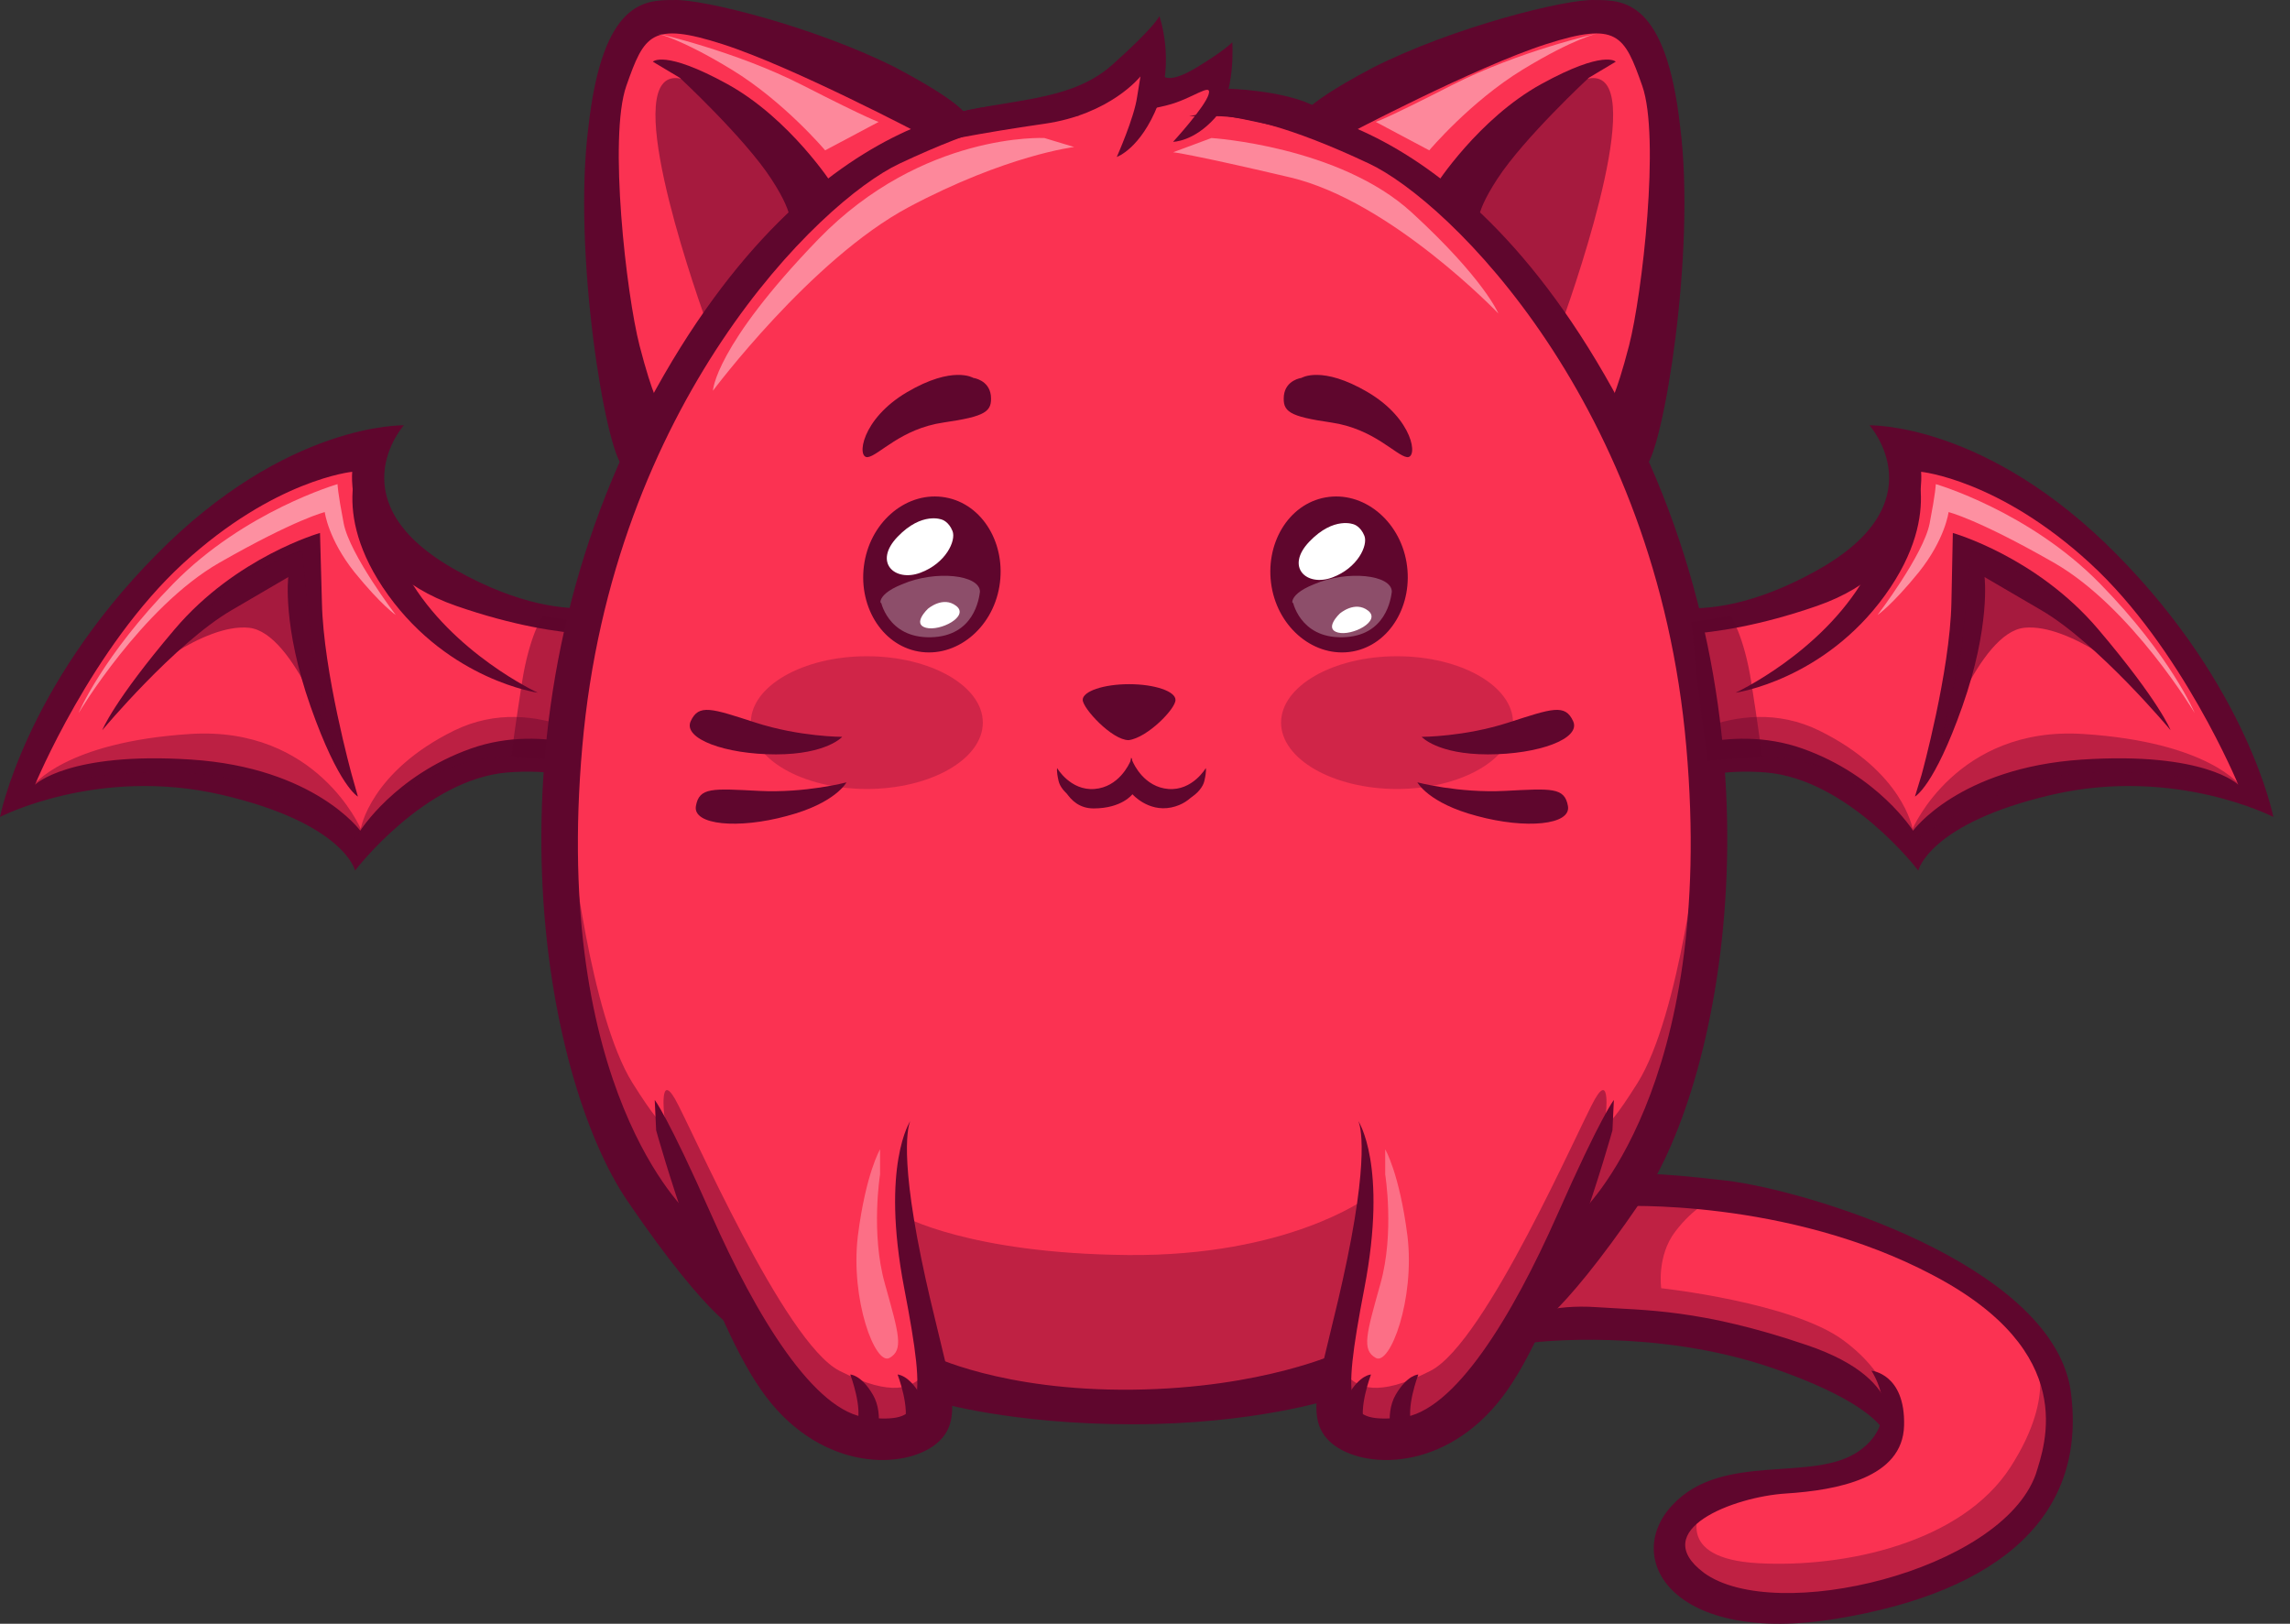 <svg width="55" height="39" viewBox="0 0 55 39" fill="none" xmlns="http://www.w3.org/2000/svg">
<rect x="0" y="0" width="55" height="39" fill="#333333" stroke="none"/>
<path d="M15.498 14.771C15.498 14.771 15.156 16.399 15.043 17.47C14.929 18.529 14.963 18.574 14.963 18.574C14.963 18.574 12.723 17.663 10.984 18.46C9.244 19.258 8.675 20.248 8.675 20.248C8.675 20.248 6.254 18.392 3.638 18.54C1.023 18.688 0.455 19.144 0.455 19.144C0.455 19.144 1.512 15.989 3.832 13.644C6.14 11.286 9.028 10.762 9.028 10.762C9.028 10.762 8.687 12.619 10.586 13.837C12.484 15.056 14.906 14.748 14.906 14.748L15.498 14.771Z" fill="#FB3252"/>
<path d="M15.452 14.247C15.452 14.247 13.94 15.352 10.984 13.712C8.027 12.083 9.699 10.216 9.699 10.216C9.699 10.216 6.89 10.136 3.752 13.325C0.603 16.513 0 19.622 0 19.622C0 19.622 2.354 18.403 5.31 19.087C8.266 19.77 8.528 20.909 8.528 20.909C8.528 20.909 10.199 18.711 12.2 18.552C14.213 18.403 14.895 19.235 14.895 19.235L14.861 18.21C14.861 18.21 13.121 17.333 11.302 17.982C9.483 18.631 8.653 19.952 8.653 19.952C8.653 19.952 7.55 18.438 4.594 18.244C1.637 18.05 0.841 18.848 0.841 18.848C0.841 18.848 2.206 15.545 4.4 13.53C6.595 11.514 8.459 11.332 8.459 11.332C8.459 11.332 8.232 13.609 10.961 14.554C13.69 15.5 15.247 15.204 15.247 15.204L15.452 14.247Z" fill="#5F062D"/>
<path d="M12.916 16.638C12.916 16.638 10.87 15.693 9.812 13.871C8.755 12.049 8.982 11.366 8.982 11.366L8.721 10.876C8.721 10.876 7.845 12.243 9.323 14.293C10.802 16.342 12.916 16.638 12.916 16.638Z" fill="#5F062D"/>
<path d="M8.448 18.608C8.448 18.608 7.766 16.137 7.732 14.475C7.686 12.801 7.686 12.801 7.686 12.801C7.686 12.801 5.674 13.37 4.196 15.113C2.717 16.855 2.456 17.538 2.456 17.538C2.456 17.538 4.196 15.454 5.56 14.657C6.924 13.86 6.924 13.86 6.924 13.86C6.924 13.86 6.777 15.033 7.459 16.969C8.141 18.904 8.596 19.132 8.596 19.132L8.448 18.608Z" fill="#5F062D"/>
<path d="M8.027 18.039C8.027 18.039 7.084 15.192 5.981 15.078C4.878 14.965 3.286 16.331 3.286 16.331C3.286 16.331 5.185 14.247 6.163 13.712C7.152 13.177 7.266 13.256 7.266 13.256L7.493 15.614L8.027 18.039Z" fill="#5F062D" fill-opacity="0.54"/>
<path d="M14.849 18.119C14.849 18.119 12.916 16.559 10.904 17.549C8.891 18.54 8.664 19.907 8.664 19.907C8.664 19.907 7.607 17.436 4.571 17.629C1.535 17.823 0.785 18.882 0.785 18.882C0.785 18.882 4.343 18.119 6.208 18.916C8.061 19.713 8.516 20.134 8.516 20.134C8.516 20.134 9.96 18.198 12.268 18.164C14.577 18.13 14.884 18.7 14.884 18.7L14.849 18.119Z" fill="#5F062D" fill-opacity="0.41"/>
<path d="M9.505 14.771C9.505 14.771 8.403 13.325 8.255 12.573C8.107 11.81 8.107 11.628 8.107 11.628C8.107 11.628 5.867 12.277 4.161 14.019C2.456 15.762 1.887 17.128 1.887 17.128C1.887 17.128 3.4 14.589 5.264 13.518C7.118 12.459 7.8 12.3 7.8 12.3C7.8 12.3 7.88 12.949 8.516 13.746C9.164 14.543 9.505 14.771 9.505 14.771Z" fill="white" fill-opacity="0.46"/>
<path d="M13.03 14.794C13.03 14.794 12.712 15.283 12.541 16.365C12.371 17.447 12.28 18.164 12.28 18.164L13.587 18.278C13.587 18.278 13.849 16.422 13.906 15.682C13.963 14.942 13.997 14.942 13.997 14.942L13.03 14.794Z" fill="#5F062D" fill-opacity="0.46"/>
<path d="M39.102 14.771C39.102 14.771 39.443 16.399 39.557 17.47C39.67 18.529 39.636 18.574 39.636 18.574C39.636 18.574 41.876 17.663 43.616 18.46C45.356 19.258 45.924 20.248 45.924 20.248C45.924 20.248 48.346 18.392 50.961 18.54C53.576 18.688 54.145 19.144 54.145 19.144C54.145 19.144 53.087 15.989 50.768 13.644C48.46 11.286 45.572 10.762 45.572 10.762C45.572 10.762 45.913 12.619 44.014 13.837C42.115 15.056 39.693 14.748 39.693 14.748L39.102 14.771Z" fill="#FB3252"/>
<path d="M39.148 14.247C39.148 14.247 40.66 15.352 43.616 13.712C46.572 12.083 44.901 10.216 44.901 10.216C44.901 10.216 47.709 10.136 50.847 13.325C53.997 16.513 54.6 19.622 54.6 19.622C54.6 19.622 52.246 18.403 49.29 19.087C46.334 19.77 46.072 20.909 46.072 20.909C46.072 20.909 44.401 18.711 42.399 18.552C40.387 18.403 39.705 19.235 39.705 19.235L39.739 18.21C39.739 18.21 41.478 17.333 43.298 17.982C45.117 18.631 45.947 19.952 45.947 19.952C45.947 19.952 47.05 18.438 50.006 18.244C52.962 18.05 53.758 18.848 53.758 18.848C53.758 18.848 52.394 15.545 50.199 13.53C48.005 11.514 46.14 11.332 46.14 11.332C46.14 11.332 46.368 13.609 43.639 14.554C40.91 15.5 39.352 15.204 39.352 15.204L39.148 14.247Z" fill="#5F062D"/>
<path d="M41.683 16.638C41.683 16.638 43.73 15.693 44.787 13.871C45.845 12.049 45.617 11.366 45.617 11.366L45.879 10.876C45.879 10.876 46.754 12.243 45.276 14.293C43.798 16.342 41.683 16.638 41.683 16.638Z" fill="#5F062D"/>
<path d="M46.152 18.608C46.152 18.608 46.834 16.137 46.868 14.475C46.902 12.801 46.902 12.801 46.902 12.801C46.902 12.801 48.915 13.37 50.393 15.113C51.871 16.855 52.132 17.538 52.132 17.538C52.132 17.538 50.393 15.454 49.028 14.657C47.664 13.86 47.664 13.86 47.664 13.86C47.664 13.86 47.812 15.033 47.13 16.969C46.447 18.904 45.992 19.132 45.992 19.132L46.152 18.608Z" fill="#5F062D"/>
<path d="M46.572 18.039C46.572 18.039 47.516 15.192 48.619 15.078C49.722 14.965 51.314 16.331 51.314 16.331C51.314 16.331 49.415 14.247 48.437 13.712C47.448 13.177 47.334 13.256 47.334 13.256L47.107 15.614L46.572 18.039Z" fill="#5F062D" fill-opacity="0.54"/>
<path d="M39.75 18.119C39.75 18.119 41.683 16.559 43.696 17.549C45.708 18.54 45.936 19.907 45.936 19.907C45.936 19.907 46.993 17.436 50.029 17.629C53.065 17.823 53.815 18.882 53.815 18.882C53.815 18.882 50.256 18.119 48.392 18.916C46.538 19.713 46.084 20.134 46.084 20.134C46.084 20.134 44.639 18.198 42.331 18.164C40.023 18.13 39.716 18.7 39.716 18.7L39.75 18.119Z" fill="#5F062D" fill-opacity="0.41"/>
<path d="M45.094 14.771C45.094 14.771 46.197 13.325 46.345 12.573C46.493 11.81 46.493 11.628 46.493 11.628C46.493 11.628 48.733 12.277 50.438 14.019C52.144 15.762 52.712 17.128 52.712 17.128C52.712 17.128 51.2 14.589 49.335 13.518C47.482 12.459 46.8 12.3 46.8 12.3C46.8 12.3 46.72 12.949 46.083 13.746C45.435 14.543 45.094 14.771 45.094 14.771Z" fill="white" fill-opacity="0.46"/>
<path d="M22.468 33.071C22.468 33.071 22.468 35.234 20.387 34.437C18.306 33.64 17.396 30.566 17.396 30.566C17.396 30.566 14.099 28.709 13.61 22.708C13.121 16.707 14.372 13.518 14.372 13.518L15.316 10.979C15.316 10.979 14.258 6.162 14.486 3.122C14.713 0.081 15.736 0.24 17.749 0.696C19.761 1.151 22.558 2.974 22.558 2.974C22.558 2.974 25.321 2.825 26.311 2.176C27.3 1.527 27.641 1.117 27.641 1.117V2.324C27.641 2.324 28.403 2.062 28.858 1.869C29.312 1.675 29.312 1.675 29.312 1.675L29.233 2.438C29.233 2.438 30.336 2.404 30.904 2.666C31.473 2.928 31.814 2.928 31.814 2.928C31.814 2.928 37.419 -0.522 38.897 0.502C40.376 1.527 40.069 6.914 39.773 8.622C39.466 10.33 39.17 10.933 39.17 10.933C39.17 10.933 41.478 15.83 40.989 21.262C40.501 26.694 39.057 28.55 39.057 28.55C39.057 28.55 45.617 28.47 48.494 31.625C51.37 34.779 48.153 37.854 44.855 38.229C41.558 38.605 40.614 38.423 40.273 37.056C39.932 35.69 42.286 35.61 43.423 35.462C44.56 35.314 45.322 34.859 45.435 34.244C45.549 33.64 44.412 33.139 44.412 33.139C44.412 33.139 41.831 32.035 39.557 31.852C37.283 31.659 36.635 31.773 36.635 31.773C36.635 31.773 35.577 33.97 33.531 34.506C31.484 35.041 31.973 33.105 31.973 33.105C31.973 33.105 28.596 34.13 25.913 33.754C23.195 33.378 22.468 33.071 22.468 33.071Z" fill="#FB3252"/>
<path d="M19.625 4.795C19.625 4.795 17.01 1.949 15.986 1.573C14.963 1.197 14.815 1.949 14.815 1.949C14.815 1.949 14.167 4.374 14.668 6.993C15.156 9.612 15.657 10.148 15.657 10.148C15.657 10.148 16.907 7.87 18.01 6.583C19.113 5.296 19.625 4.795 19.625 4.795Z" fill="#FB3252"/>
<path d="M34.747 4.795C34.747 4.795 37.362 1.949 38.386 1.573C39.409 1.197 39.557 1.949 39.557 1.949C39.557 1.949 40.205 4.374 39.705 6.993C39.216 9.612 38.715 10.148 38.715 10.148C38.715 10.148 37.465 7.87 36.362 6.583C35.259 5.296 34.747 4.795 34.747 4.795Z" fill="#FB3252"/>
<path d="M20.819 18.95C19.284 18.95 18.033 18.233 18.033 17.356C18.033 16.479 19.284 15.762 20.819 15.762C22.354 15.762 23.605 16.479 23.605 17.356C23.605 18.233 22.354 18.95 20.819 18.95Z" fill="#5F062D" fill-opacity="0.27"/>
<path d="M33.553 18.95C32.018 18.95 30.768 18.233 30.768 17.356C30.768 16.479 32.018 15.762 33.553 15.762C35.088 15.762 36.339 16.479 36.339 17.356C36.339 18.233 35.088 18.95 33.553 18.95Z" fill="#5F062D" fill-opacity="0.27"/>
<path d="M45.469 34.016C45.469 34.016 45.504 33.105 44.276 32.194C43.048 31.283 39.898 30.941 39.898 30.941C39.898 30.941 39.784 30.167 40.239 29.575C40.694 28.983 41.092 28.835 41.092 28.835L39.295 28.686C39.295 28.686 37.783 30.372 37.476 30.713C37.169 31.055 36.908 31.716 36.908 31.716C36.908 31.716 41.683 31.773 43.48 32.74C45.276 33.708 45.469 34.016 45.469 34.016Z" fill="#5F062D" fill-opacity="0.39"/>
<path d="M13.713 20.123C13.713 20.123 14.167 24.371 15.191 26.01C16.214 27.639 15.952 26.773 15.952 26.773C15.952 26.773 15.839 25.748 16.214 26.398C16.589 27.047 18.829 32.239 20.159 32.923C21.49 33.606 21.899 33.264 22.092 33.116C22.286 32.968 22.286 32.968 22.286 32.968C22.286 32.968 22.479 34.562 21.069 34.483C19.671 34.403 18.079 32.012 17.51 31.067C16.942 30.121 16.942 30.121 16.942 30.121C16.942 30.121 15.35 29.096 14.099 25.304C12.848 21.512 13.496 19.121 13.496 19.121L13.713 20.123Z" fill="#5F062D" fill-opacity="0.45"/>
<path d="M40.808 20.123C40.808 20.123 40.353 24.371 39.33 26.011C38.306 27.639 38.568 26.773 38.568 26.773C38.568 26.773 38.681 25.748 38.306 26.398C37.931 27.047 35.691 32.239 34.361 32.923C33.03 33.606 32.621 33.264 32.428 33.116C32.234 32.968 32.234 32.968 32.234 32.968C32.234 32.968 32.041 34.562 33.451 34.483C34.85 34.403 36.441 32.012 37.01 31.067C37.578 30.121 37.578 30.121 37.578 30.121C37.578 30.121 39.17 29.096 40.421 25.304C41.672 21.512 41.024 19.121 41.024 19.121L40.808 20.123Z" fill="#5F062D" fill-opacity="0.45"/>
<path d="M21.672 29.199C21.672 29.199 23.263 30.11 27.095 30.144C30.927 30.178 32.814 28.777 32.814 28.777C32.814 28.777 32.132 32.991 31.711 33.184C31.291 33.378 28.607 33.788 25.878 33.606C23.15 33.412 22.433 33.036 22.433 33.036L21.751 29.996L21.672 29.199Z" fill="#5F062D" fill-opacity="0.39"/>
<path d="M40.864 36.236C40.864 36.236 40.148 37.432 42.229 37.546C44.31 37.66 47.118 37.056 48.289 35.234C49.46 33.412 48.835 32.467 48.835 32.467C48.835 32.467 50.234 34.745 48.403 36.623C46.572 38.502 42.775 39.072 41.012 38.104C39.25 37.136 40.501 36.191 40.501 36.191L40.864 36.236Z" fill="#5F062D" fill-opacity="0.39"/>
<path d="M19.511 4.909C19.511 4.909 16.635 1.072 15.907 2.028C15.191 2.973 17.044 7.95 17.044 7.95L18.602 6.014L19.363 5.297L19.511 4.909Z" fill="#5F062D" fill-opacity="0.54"/>
<path d="M34.975 4.909C34.975 4.909 37.852 1.072 38.579 2.028C39.295 2.973 37.442 7.95 37.442 7.95L35.884 6.014L35.123 5.297L34.975 4.909Z" fill="#5F062D" fill-opacity="0.54"/>
<path d="M24.548 2.518C24.548 2.518 19.659 2.028 15.566 9.692C11.473 17.356 13.03 25.862 15.077 28.857C17.123 31.852 17.806 32.011 17.806 32.011L16.521 29.13C16.521 29.13 13.258 26.17 13.985 17.936C14.702 9.703 19.67 4.841 21.603 3.93C23.536 3.019 24.639 2.791 25.276 2.791C25.924 2.791 25.924 2.791 25.924 2.791L24.548 2.518Z" fill="#5F062D"/>
<path d="M15.759 27.149C15.759 27.149 17.044 31.784 18.408 33.56C19.773 35.348 21.74 35.303 22.502 34.665C23.263 34.016 22.695 32.991 22.126 30.224C21.558 27.457 21.865 26.921 21.865 26.921C21.865 26.921 21.149 27.98 21.717 30.941C22.286 33.902 22.138 34.164 20.842 34.05C19.557 33.936 18.147 31.579 17.089 29.188C16.032 26.796 15.725 26.42 15.725 26.42L15.759 27.149Z" fill="#5F062D"/>
<path d="M20.421 33.014C20.421 33.014 20.739 33.845 20.569 34.244C20.398 34.642 20.398 34.642 20.398 34.642L21.023 34.676C21.023 34.676 21.251 33.993 20.967 33.503C20.682 33.014 20.421 33.014 20.421 33.014Z" fill="#5F062D"/>
<path d="M21.558 33.014C21.558 33.014 21.876 33.845 21.706 34.244C21.535 34.642 21.535 34.642 21.535 34.642L22.161 34.676C22.161 34.676 22.388 33.993 22.104 33.503C21.82 33.014 21.558 33.014 21.558 33.014Z" fill="#5F062D"/>
<path d="M14.963 11.207C14.542 10.831 13.746 6.048 14.133 3.042C14.474 0.001 15.498 0.001 16.18 0.001C16.862 -0.033 19.591 0.65 21.524 1.63C23.457 2.655 23.241 2.882 23.241 2.882L22.183 3.258C22.183 3.258 19.056 1.607 17.351 1.06C15.645 0.514 15.475 0.833 15.043 2.062C14.611 3.292 15.043 7.073 15.361 8.303C15.679 9.533 15.85 9.76 15.85 9.76L15.418 10.842L14.963 11.207Z" fill="#5F062D"/>
<path d="M16.328 1.869C16.328 1.869 17.885 3.315 18.522 4.294C19.17 5.285 18.943 5.467 18.943 5.467L20 4.442C20 4.442 18.977 2.848 17.465 2.017C15.952 1.186 15.68 1.482 15.68 1.482L16.328 1.869Z" fill="#5F062D"/>
<path d="M29.938 2.518C29.938 2.518 34.827 2.028 38.92 9.692C43.014 17.356 41.456 25.862 39.409 28.857C37.362 31.852 36.68 32.011 36.68 32.011L37.965 29.13C37.965 29.13 41.228 26.17 40.501 17.936C39.784 9.703 34.816 4.841 32.883 3.93C30.95 3.019 29.847 2.791 29.21 2.791C28.562 2.791 28.562 2.791 28.562 2.791L29.938 2.518Z" fill="#5F062D"/>
<path d="M38.727 27.149C38.727 27.149 37.442 31.784 36.078 33.56C34.713 35.348 32.746 35.303 31.984 34.665C31.223 34.016 31.791 32.991 32.36 30.224C32.928 27.457 32.621 26.922 32.621 26.922C32.621 26.922 33.337 27.98 32.769 30.941C32.2 33.902 32.348 34.164 33.645 34.05C34.929 33.936 36.339 31.579 37.397 29.188C38.454 26.796 38.761 26.42 38.761 26.42L38.727 27.149Z" fill="#5F062D"/>
<path d="M34.065 33.014C34.065 33.014 33.747 33.845 33.917 34.244C34.088 34.642 34.088 34.642 34.088 34.642L33.462 34.676C33.462 34.676 33.235 33.993 33.519 33.503C33.803 33.014 34.065 33.014 34.065 33.014Z" fill="#5F062D"/>
<path d="M32.928 33.014C32.928 33.014 32.61 33.845 32.78 34.244C32.951 34.642 32.951 34.642 32.951 34.642L32.325 34.676C32.325 34.676 32.098 33.993 32.382 33.503C32.666 33.014 32.928 33.014 32.928 33.014Z" fill="#5F062D"/>
<path d="M39.523 11.207C39.944 10.831 40.739 6.048 40.353 3.042C40.012 0.001 38.988 0.001 38.306 0.001C37.624 -0.033 34.895 0.65 32.962 1.63C31.029 2.655 31.245 2.882 31.245 2.882L32.303 3.258C32.303 3.258 35.429 1.607 37.135 1.06C38.841 0.514 39.011 0.833 39.443 2.062C39.875 3.292 39.443 7.073 39.125 8.303C38.806 9.533 38.636 9.76 38.636 9.76L39.068 10.842L39.523 11.207Z" fill="#5F062D"/>
<path d="M38.158 1.869C38.158 1.869 36.601 3.315 35.964 4.294C35.316 5.285 35.543 5.467 35.543 5.467L34.486 4.442C34.486 4.442 35.509 2.848 37.021 2.017C38.534 1.186 38.806 1.482 38.806 1.482L38.158 1.869Z" fill="#5F062D"/>
<path d="M22.502 33.674C22.502 33.674 24.287 34.209 27.197 34.209C30.12 34.209 31.973 33.606 31.973 33.606L32.2 32.467C32.2 32.467 30.347 33.344 27.197 33.378C24.048 33.412 22.342 32.547 22.342 32.547L22.502 33.674Z" fill="#5F062D"/>
<path d="M22.695 2.78C24.207 2.358 25.685 2.472 26.709 1.561C27.732 0.65 27.846 0.388 27.846 0.388C27.846 0.388 28.221 1.447 27.811 2.518C27.391 3.577 26.822 3.77 26.822 3.77C26.822 3.77 27.243 2.825 27.311 2.324C27.391 1.835 27.391 1.835 27.391 1.835C27.391 1.835 26.674 2.746 25.083 2.973C23.491 3.201 22.433 3.429 22.433 3.429L22.695 2.78Z" fill="#5F062D"/>
<path d="M27.925 1.812C27.925 1.812 28.05 2.04 28.744 1.618C29.437 1.197 29.596 1.015 29.596 1.015C29.596 1.015 29.688 2.267 29.176 2.837C28.664 3.406 28.175 3.406 28.175 3.406C28.175 3.406 28.937 2.575 29.028 2.267C29.119 1.96 28.63 2.381 28.027 2.529C27.425 2.677 27.448 2.643 27.448 2.643L27.63 1.504L27.925 1.812Z" fill="#5F062D"/>
<path d="M29.517 2.131C29.517 2.131 30.734 2.165 31.484 2.506C32.246 2.848 32.28 2.882 32.28 2.882L32.394 3.452C32.394 3.452 29.551 2.734 29.21 2.768C28.869 2.802 28.869 2.802 28.869 2.802L29.517 2.131Z" fill="#5F062D"/>
<path d="M36.874 32.239C36.874 32.239 39.75 31.898 42.525 32.843C45.288 33.788 45.333 34.551 45.333 34.551C45.333 34.551 45.981 33.184 43.4 32.308C40.819 31.431 39.5 31.476 38.363 31.397C37.226 31.317 36.692 31.624 36.692 31.624L36.203 32.501L36.874 32.239Z" fill="#5F062D"/>
<path d="M44.946 32.922C44.946 32.922 45.742 34.095 44.639 34.858C43.536 35.621 41.376 34.858 40.171 36.145C38.954 37.432 40.171 39.527 44.116 38.878C48.062 38.229 50.177 36.373 49.722 33.333C49.188 30.337 43.389 28.584 41.456 28.356C39.523 28.128 39.295 28.208 39.295 28.208L38.875 28.971C38.875 28.971 42.911 28.766 46.436 30.634C49.938 32.478 49.119 34.688 48.892 35.416C48.05 37.739 42.627 39.026 40.921 37.774C39.557 36.749 41.638 35.952 42.888 35.872C44.139 35.792 45.697 35.496 45.731 34.243C45.765 32.991 44.946 32.922 44.946 32.922Z" fill="#5F062D"/>
<path d="M32.485 15.648C31.586 15.807 30.711 15.101 30.54 14.088C30.37 13.074 30.938 12.106 31.837 11.947C32.735 11.787 33.61 12.493 33.781 13.507C33.951 14.52 33.383 15.488 32.485 15.648Z" fill="#5F062D"/>
<path d="M22.058 15.648C22.956 15.807 23.832 15.101 24.002 14.088C24.173 13.074 23.605 12.106 22.706 11.947C21.808 11.787 20.933 12.493 20.762 13.507C20.591 14.52 21.16 15.488 22.058 15.648Z" fill="#5F062D"/>
<path d="M27.107 17.777C26.709 17.777 26.004 17.014 26.004 16.809C26.004 16.604 26.504 16.433 27.118 16.433C27.732 16.433 28.232 16.604 28.232 16.809C28.244 17.014 27.561 17.72 27.107 17.777Z" fill="#5F062D"/>
<path d="M27.152 18.381C27.152 18.381 27.084 18.984 27.755 19.223C28.425 19.451 28.869 19.018 28.926 18.756C28.983 18.506 28.96 18.449 28.96 18.449C28.96 18.449 28.642 18.996 28.062 18.95C27.482 18.904 27.232 18.358 27.198 18.278C27.163 18.198 27.163 18.198 27.163 18.198L27.152 18.381Z" fill="#5F062D"/>
<path d="M27.198 18.381C27.198 18.381 27.266 18.984 26.595 19.223C25.924 19.451 25.481 19.018 25.424 18.756C25.367 18.506 25.39 18.449 25.39 18.449C25.39 18.449 25.708 18.996 26.288 18.95C26.868 18.904 27.118 18.358 27.152 18.278C27.186 18.198 27.186 18.198 27.186 18.198L27.198 18.381Z" fill="#5F062D"/>
<path d="M20.228 17.698C20.228 17.698 19.204 17.698 18.147 17.356C17.089 17.014 16.782 16.9 16.589 17.322C16.396 17.743 17.419 18.119 18.636 18.119C19.852 18.119 20.228 17.698 20.228 17.698Z" fill="#5F062D"/>
<path d="M20.33 18.791C20.33 18.791 19.341 19.053 18.226 18.996C17.112 18.939 16.794 18.905 16.714 19.36C16.634 19.816 17.726 19.918 18.897 19.599C20.068 19.292 20.33 18.791 20.33 18.791Z" fill="#5F062D"/>
<path d="M34.145 17.698C34.145 17.698 35.168 17.698 36.225 17.356C37.283 17.014 37.59 16.9 37.783 17.322C37.976 17.743 36.953 18.119 35.736 18.119C34.52 18.119 34.145 17.698 34.145 17.698Z" fill="#5F062D"/>
<path d="M34.042 18.791C34.042 18.791 35.032 19.053 36.146 18.996C37.26 18.939 37.578 18.905 37.658 19.36C37.738 19.816 36.646 19.918 35.475 19.599C34.304 19.292 34.042 18.791 34.042 18.791Z" fill="#5F062D"/>
<path d="M23.377 9.077C23.377 9.077 22.888 8.77 21.785 9.419C20.682 10.068 20.569 11.013 20.842 10.979C21.103 10.945 21.637 10.296 22.661 10.148C23.684 9.999 23.832 9.886 23.798 9.498C23.752 9.123 23.377 9.077 23.377 9.077Z" fill="#5F062D"/>
<path d="M31.257 9.077C31.257 9.077 31.746 8.77 32.849 9.419C33.951 10.068 34.065 11.013 33.792 10.979C33.531 10.945 32.996 10.296 31.973 10.148C30.95 9.999 30.802 9.886 30.836 9.498C30.881 9.123 31.257 9.077 31.257 9.077Z" fill="#5F062D"/>
<path d="M22.627 12.482C22.627 12.482 22.149 12.277 21.558 12.892C20.967 13.507 21.49 13.985 22.104 13.757C22.718 13.53 22.968 12.983 22.877 12.755C22.786 12.527 22.627 12.482 22.627 12.482Z" fill="white"/>
<path d="M22.285 14.623C22.285 14.623 22.649 14.304 22.968 14.555C23.286 14.805 22.581 15.169 22.24 15.078C21.899 14.987 22.285 14.623 22.285 14.623Z" fill="white"/>
<path d="M21.148 14.418C21.148 14.418 21.308 15.329 22.354 15.306C23.4 15.283 23.514 14.372 23.536 14.213C23.536 13.803 22.468 13.689 21.672 14.031C20.921 14.327 21.217 14.623 21.148 14.418Z" fill="white" fill-opacity="0.29"/>
<path d="M32.519 12.596C32.519 12.596 32.041 12.391 31.45 13.006C30.859 13.621 31.382 14.099 31.996 13.871C32.61 13.644 32.86 13.097 32.769 12.869C32.678 12.642 32.519 12.596 32.519 12.596Z" fill="white"/>
<path d="M32.178 14.737C32.178 14.737 32.541 14.418 32.86 14.668C33.178 14.919 32.473 15.283 32.132 15.192C31.791 15.101 32.178 14.737 32.178 14.737Z" fill="white"/>
<path d="M25.446 18.643C25.446 18.643 25.594 19.417 26.265 19.417C26.947 19.417 27.198 19.076 27.198 19.076C27.198 19.076 27.573 19.508 28.13 19.394C28.676 19.28 28.812 18.848 28.812 18.848C28.812 18.848 28.096 19.224 27.618 18.927C27.141 18.62 27.198 18.449 27.198 18.449C27.198 18.449 26.913 18.984 26.265 18.996C25.617 19.03 25.446 18.643 25.446 18.643Z" fill="#5F062D"/>
<path d="M31.041 14.418C31.041 14.418 31.2 15.329 32.246 15.306C33.292 15.283 33.406 14.372 33.428 14.213C33.428 13.803 32.359 13.689 31.564 14.031C30.813 14.327 31.109 14.623 31.041 14.418Z" fill="white" fill-opacity="0.29"/>
<path d="M41.569 14.794C41.569 14.794 41.888 15.283 42.058 16.365C42.229 17.447 42.32 18.165 42.32 18.165L41.012 18.278C41.012 18.278 40.751 16.422 40.694 15.682C40.637 14.942 40.603 14.942 40.603 14.942L41.569 14.794Z" fill="#5F062D" fill-opacity="0.46"/>
<path d="M19.818 3.611C19.818 3.611 18.829 2.438 17.578 1.675C16.328 0.912 15.759 0.798 15.759 0.798C15.759 0.798 17.658 1.22 19.284 2.051C20.91 2.882 21.103 2.928 21.103 2.928L19.818 3.611Z" fill="white" fill-opacity="0.42"/>
<path d="M34.327 3.611C34.327 3.611 35.316 2.438 36.566 1.675C37.817 0.912 38.386 0.798 38.386 0.798C38.386 0.798 36.487 1.22 34.861 2.051C33.235 2.882 33.042 2.928 33.042 2.928L34.327 3.611Z" fill="white" fill-opacity="0.42"/>
<path d="M25.083 3.315C25.083 3.315 22.16 3.167 19.659 5.741C17.158 8.326 17.123 9.385 17.123 9.385C17.123 9.385 19.477 6.23 21.819 4.978C24.173 3.725 25.799 3.531 25.799 3.531L25.083 3.315Z" fill="white" fill-opacity="0.42"/>
<path d="M29.096 3.315C29.096 3.315 32.166 3.509 33.906 5.103C35.645 6.697 35.987 7.529 35.987 7.529C35.987 7.529 33.406 4.83 30.984 4.26C28.562 3.691 28.175 3.657 28.175 3.657L29.096 3.315Z" fill="white" fill-opacity="0.42"/>
<path d="M21.137 28.208C21.137 28.208 20.91 29.609 21.251 30.827C21.592 32.046 21.706 32.422 21.364 32.615C21.023 32.809 20.421 31.215 20.603 29.689C20.796 28.174 21.137 27.605 21.137 27.605V28.208Z" fill="white" fill-opacity="0.3"/>
<path d="M33.269 28.208C33.269 28.208 33.497 29.609 33.156 30.827C32.815 32.046 32.701 32.422 33.042 32.615C33.383 32.809 33.986 31.215 33.804 29.689C33.61 28.174 33.269 27.605 33.269 27.605V28.208Z" fill="white" fill-opacity="0.3"/>
</svg>
